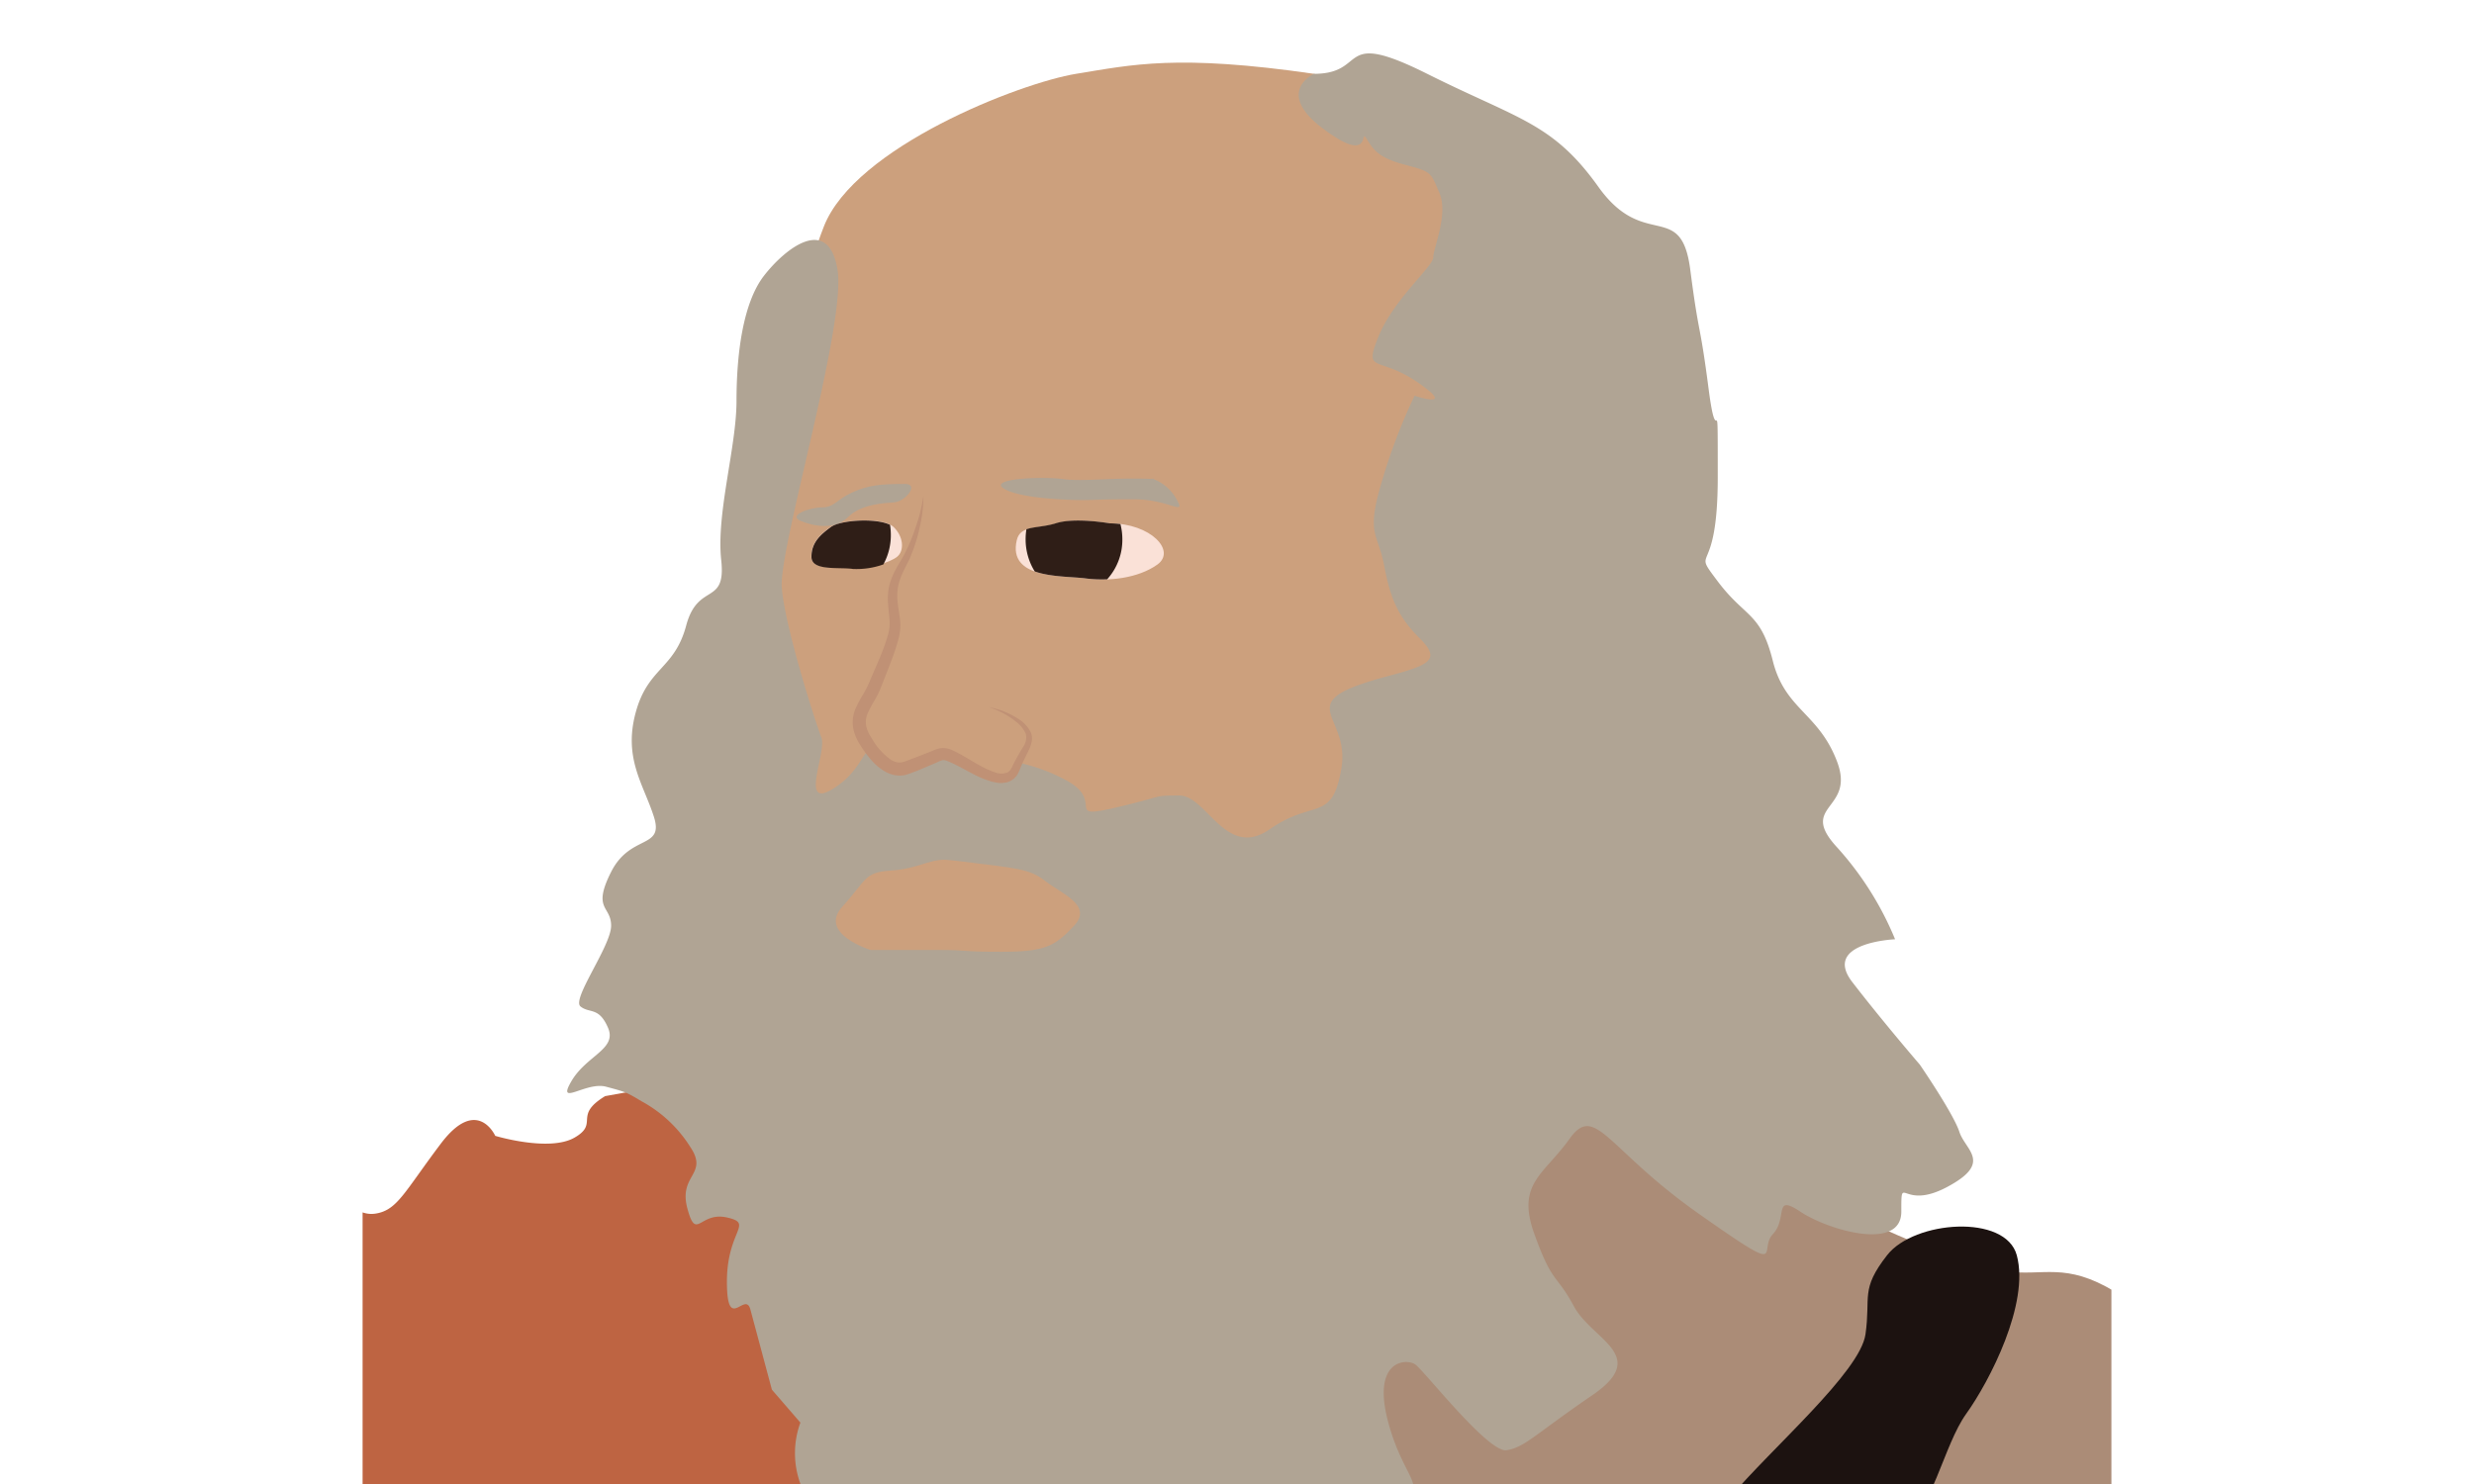 <svg id="Layer_1" data-name="Layer 1" xmlns="http://www.w3.org/2000/svg" xmlns:xlink="http://www.w3.org/1999/xlink" viewBox="0 0 500 300">
  <defs>
    <clipPath id="clip-path">
      <rect x="73.28" y="3.85" width="353.44" height="296.15" fill="none"/>
    </clipPath>
    <clipPath id="clip-path-2">
      <rect x="-422.45" width="358.03" height="300" fill="none"/>
    </clipPath>
  </defs>
  <title>pic-2</title>
  <g clip-path="url(#clip-path)">
    <g>
      <path d="M381.66,248.89s.68.31,1.82.8c4.33,1.88,15.3,6.44,21.64,7.3,8,1.1,12.16-2,22.37,4.16s32.74,19.2,37.12,24.67S480.67,305.9,484,311s6.93,19.35,6.93,19.35h-339l-13.47-50.28,144.48-89.86,96,41.6" fill="#ab8c77"/>
      <path d="M122.3,221.59c-6.57,4-1.1,5.48-6.21,8.4s-16-.37-16-.37-3.65-8.16-11,1.58S80.33,244.59,76,245.32s-5.11-3.65-15-2.56-8.4,0-15.33,4.38S43.11,249,31.06,257s-16.42,9.86-20.8,13.14-1.09,4-8.76,10.22-28.83,20.07-33.94,23-17.15,9.12-22.62,13.87A79.2,79.2,0,0,0-63.82,326H160.47l37.37-44.16L150.4,216.49Z" fill="#be6442"/>
      <path d="M265.56,14.92c-27.66-4-36.68-1.85-48.06,0s-44.73,14.8-51,30.88-14.26,52.05-11.77,64S175.12,264,175.12,264l143.61-66.7,6.28-102L282.24,20.3Z" fill="#cca07d"/>
      <path d="M265.56,14.92c11.13,0,4.33-9.27,22.87,0s25.35,9.89,34.62,22.87,16.7,2.48,18.55,16.7,1.86,9.89,3.71,24.11,1.85-3.09,1.85,17.93-5.56,13.6,0,21,8.66,6.18,11.13,16.07,9.28,10.51,13,20.4-8,8.65,0,17.31A63.91,63.91,0,0,1,383,189.88s-14.84.62-8.65,8.65S388,215.22,388,215.22s6.8,9.9,8,13.61,6.8,6.18-2.47,11.12-9.27-3.09-9.27,5-14.84,3.71-20.4,0-2.48,1.26-5.57,4.55,3.42,8.82-15.08-4.22-20.79-22.37-26-15.06-10.81,9-7.1,19.28,4.33,7.81,8,14.61,15.45,9.9,3.71,17.93-13.6,10.51-17.31,11.13S287.82,277.05,286,275.81s-8.9-.89-5.38,11.92,9,12.21,1.05,19-17.93,8-12.36,14.22,11.13,1.24,1.85,9.89-16.69-2.47-22.25,8.66-5,11.74-6.19,15.45,0,17.31-5.56,0,3.09-17.31-5.56-17.31-9.82,2.82-16.66-4.46-9.93-7.9-7.45-17.79,2.47-13.6,2.47-13.6l-7.7,2.06s-1-3.92-3.43,4.74-1.24,5.56-3.71,13-4.94,6.18-7.42,11.13a21.34,21.34,0,0,0-2.47,8.65s-4.1,4.55-7.42,1.86-1.12-2.44-5.2-8.95-4.69-7.13-9-7.74-7.42,2.47-6.18-7.42,8-13,6.18-14.84.59,2.31-1.85-4.33a18,18,0,0,1,0-12.36L156,280.93l-4.34-16.19c-1.05-3.93-4.75,4.89-4.75-5.62s5.56-11.75,0-13-6.18,4.94-8-1.86,4.33-6.8.62-12.36a26.59,26.59,0,0,0-9.89-9.28c-3.09-1.85-3.13-1.86-7.17-2.94s-10.06,4.16-7-1.09,9.27-6.48,7.42-10.8-3.73-2.85-5.57-4.33,6.19-12.23,6.19-16.32-3.89-3.18,0-10.88,10.74-4.56,8.65-11.13-6.18-11.75-3.71-21,7.85-8.78,10.23-17.67,8.11-3.86,7.08-13.24,3.09-22.88,3.09-32.15,1.24-19.78,5.57-25.35,13-12.36,14.84-1.23S157.37,110.74,158,118.78s6.8,27.2,8,30.29-4.94,15.46,3.1,9.9,3.71-12.37,18.54-8.66,19.79,3.09,27.82,7.42-.62,8,9.89,5.56,7.42-2.47,13-2.47,9.39,13,18.29,6.8,12.62-1.24,14.47-12.36-11.06-13.1,9.28-18.55c8.2-2.2,11-3.22,6.65-7.55s-6-7.91-7.27-14.71-3.71-6.18-.62-16.69A116.62,116.62,0,0,1,285.89,80s8.73,2.9.69-2.66-11.07-1.67-8-9.27S289.67,53.87,289.67,52s3.09-8.65,1.24-13-1.59-4.26-7.25-5.77-6.35-3.5-7.59-5.36,1.24,5.57-8.66-1.85S265.56,14.92,265.56,14.92Z" fill="#b0a494"/>
      <path d="M224.32,105.8c8.25,0,13.47,5.56,9.57,8.34s-9.83,3.41-14.47,2.79-15.79.22-13.93-7.73c.73-3.11,4.13-2.16,8-3.4S224.32,105.8,224.32,105.8Z" fill="#fae1d7"/>
      <path d="M180.58,106.52c2.09,2,2.17,4.81.77,6s-6.21,2.64-9,2.33-8.38.62-8.38-2.33,1.86-4.5,3.88-6S178.4,104.5,180.58,106.52Z" fill="#fae1d7"/>
      <path d="M233.34,96.85c-8.07-.42-14.27.58-18.47,0s-15.21-.11-12,1.91,13,2.33,15.83,2.33,3.11-.16,10.4-.16,10.71,3.57,8.69,0a9,9,0,0,0-5.35-4.31" fill="#b0a494"/>
      <path d="M182.9,97.83c-4.81,0-7.45.23-10.71,1.74s-3.57,3-6.05,3-7,1.61-4.34,2.73,6.91,1.89,9.58-.75,7.06-2.81,9.35-3S185.85,97.83,182.9,97.83Z" fill="#b0a494"/>
      <path d="M407.6,253.77c2.61,9.76-5.51,25.45-10.2,32s-6.51,19-14.17,25.92-17.15,16.06-25.55,23.36-66.42,5.11-66.42,5.11,49.55-27,58.17-37.22,26.5-25.55,27.59-33.21-1.09-9,4.38-16S405.34,245.35,407.6,253.77Z" fill="#1c1210"/>
      <path d="M193.83,174.08c12,1.49,14.23,1.53,17.51,4.09s9.6,4.85,5.71,9-5.85,5.24-14.72,5.24-5.59-.37-13.25-.37H175.94s-10.67-3.28-5.7-8.75,4.36-6.94,9.77-7.3,7.45-2.15,10.85-2.19C191.21,173.78,193.83,174.08,193.83,174.08Z" fill="#cca07d"/>
      <g>
        <path d="M186.63,100.16a36.29,36.29,0,0,1-3.11,12c-1.24,2.64-3.26,5.12-3.1,8.84s.93,4.82.16,7.76A99,99,0,0,1,176.7,139c-1.4,3.41-4.66,5.9-2,10.4s5.58,7,8.53,5.89,3.11-1.24,5.13-2,2-1.4,5.27.31,9.84,6.4,11.67,2,4.16-5.84,1.68-8.64-7.14-3.88-7.14-3.88" fill="#cca07d"/>
        <path d="M186.63,100.16a28.18,28.18,0,0,1-.78,6.58,33.53,33.53,0,0,1-2.08,6.36c-1,2-2.06,3.89-2.33,5.88a11.56,11.56,0,0,0,0,3c.11,1.06.32,2.08.46,3.26a10.14,10.14,0,0,1-.24,3.64,33.37,33.37,0,0,1-1,3.26c-.74,2.11-1.57,4.16-2.38,6.2a20.13,20.13,0,0,1-1.46,3.14,24.28,24.28,0,0,0-1.47,2.75,4.53,4.53,0,0,0-.3,2.49,7.1,7.1,0,0,0,1.14,2.53,13.11,13.11,0,0,0,3.92,4.38,4.27,4.27,0,0,0,1.13.46,2.91,2.91,0,0,0,1.1,0,14.24,14.24,0,0,0,1.38-.47l1.51-.57,3.06-1.19a7.54,7.54,0,0,1,1.85-.62,4.27,4.27,0,0,1,2.2.37c2.24,1,4,2.25,5.88,3.24a16.27,16.27,0,0,0,2.82,1.26,3.49,3.49,0,0,0,2.52.06l.24-.12.2-.2a1.41,1.41,0,0,0,.36-.48c.05-.09.11-.16.17-.28l.18-.39c.12-.26.25-.51.38-.76.52-1,1.12-2,1.64-2.89a3.25,3.25,0,0,0,.6-2.66,6.14,6.14,0,0,0-1.84-2.38,17.26,17.26,0,0,0-5.7-3.07,16.23,16.23,0,0,1,6.16,2.48,6.7,6.7,0,0,1,2.36,2.6,3.28,3.28,0,0,1,.19,1.93,7.09,7.09,0,0,1-.59,1.7c-.48,1-1,2-1.42,3-.11.24-.22.48-.31.73a6.4,6.4,0,0,1-.36.81,2.78,2.78,0,0,1-.57.87,4.51,4.51,0,0,1-.37.39l-.46.31a3.52,3.52,0,0,1-1,.41,7.09,7.09,0,0,1-1,.12c-.32,0-.65,0-1-.08l-.9-.18a18.68,18.68,0,0,1-3.26-1.26c-2-1-3.94-2.19-5.77-2.91a1.92,1.92,0,0,0-1-.19,6.86,6.86,0,0,0-1.23.5l-3.06,1.29c-.51.22-1,.43-1.55.62a15,15,0,0,1-1.74.6,5.71,5.71,0,0,1-2.18,0,7,7,0,0,1-1.92-.74,11.2,11.2,0,0,1-2.83-2.42,21.32,21.32,0,0,1-2.07-2.83,9.59,9.59,0,0,1-1.48-3.48,7.2,7.2,0,0,1,.49-4,26.16,26.16,0,0,1,1.65-3.06,20.33,20.33,0,0,0,1.36-2.81c.87-2,1.75-4,2.53-6,.38-1,.73-2,1-3a7.93,7.93,0,0,0,.32-2.9c-.06-1-.23-2.15-.29-3.28a12.1,12.1,0,0,1,.18-3.53c.5-2.38,1.83-4.31,2.88-6.16a34.68,34.68,0,0,0,2.54-6A31.5,31.5,0,0,0,186.63,100.16Z" fill="#c09175"/>
      </g>
      <path d="M224.32,105.8a18.11,18.11,0,0,1,2.12.14,12.28,12.28,0,0,1,.39,3.06,11.9,11.9,0,0,1-3.07,8.11,25.64,25.64,0,0,1-4.34-.18c-2.55-.34-7.06-.25-10.3-1.41a12.28,12.28,0,0,1-1.84-6.52,12.41,12.41,0,0,1,.16-2c1.51-.55,3.69-.5,6.05-1.25C217.35,104.56,224.32,105.8,224.32,105.8Z" fill="#2f1e17"/>
      <path d="M164,112.57c0-2.95,1.86-4.5,3.88-6,1.84-1.42,9.09-1.92,12-.47a12.9,12.9,0,0,1,.16,2,12.22,12.22,0,0,1-1.51,6,16.19,16.19,0,0,1-6.15.92C169.56,114.59,164,115.52,164,112.57Z" fill="#2f1e17"/>
    </g>
  </g>
</svg>
